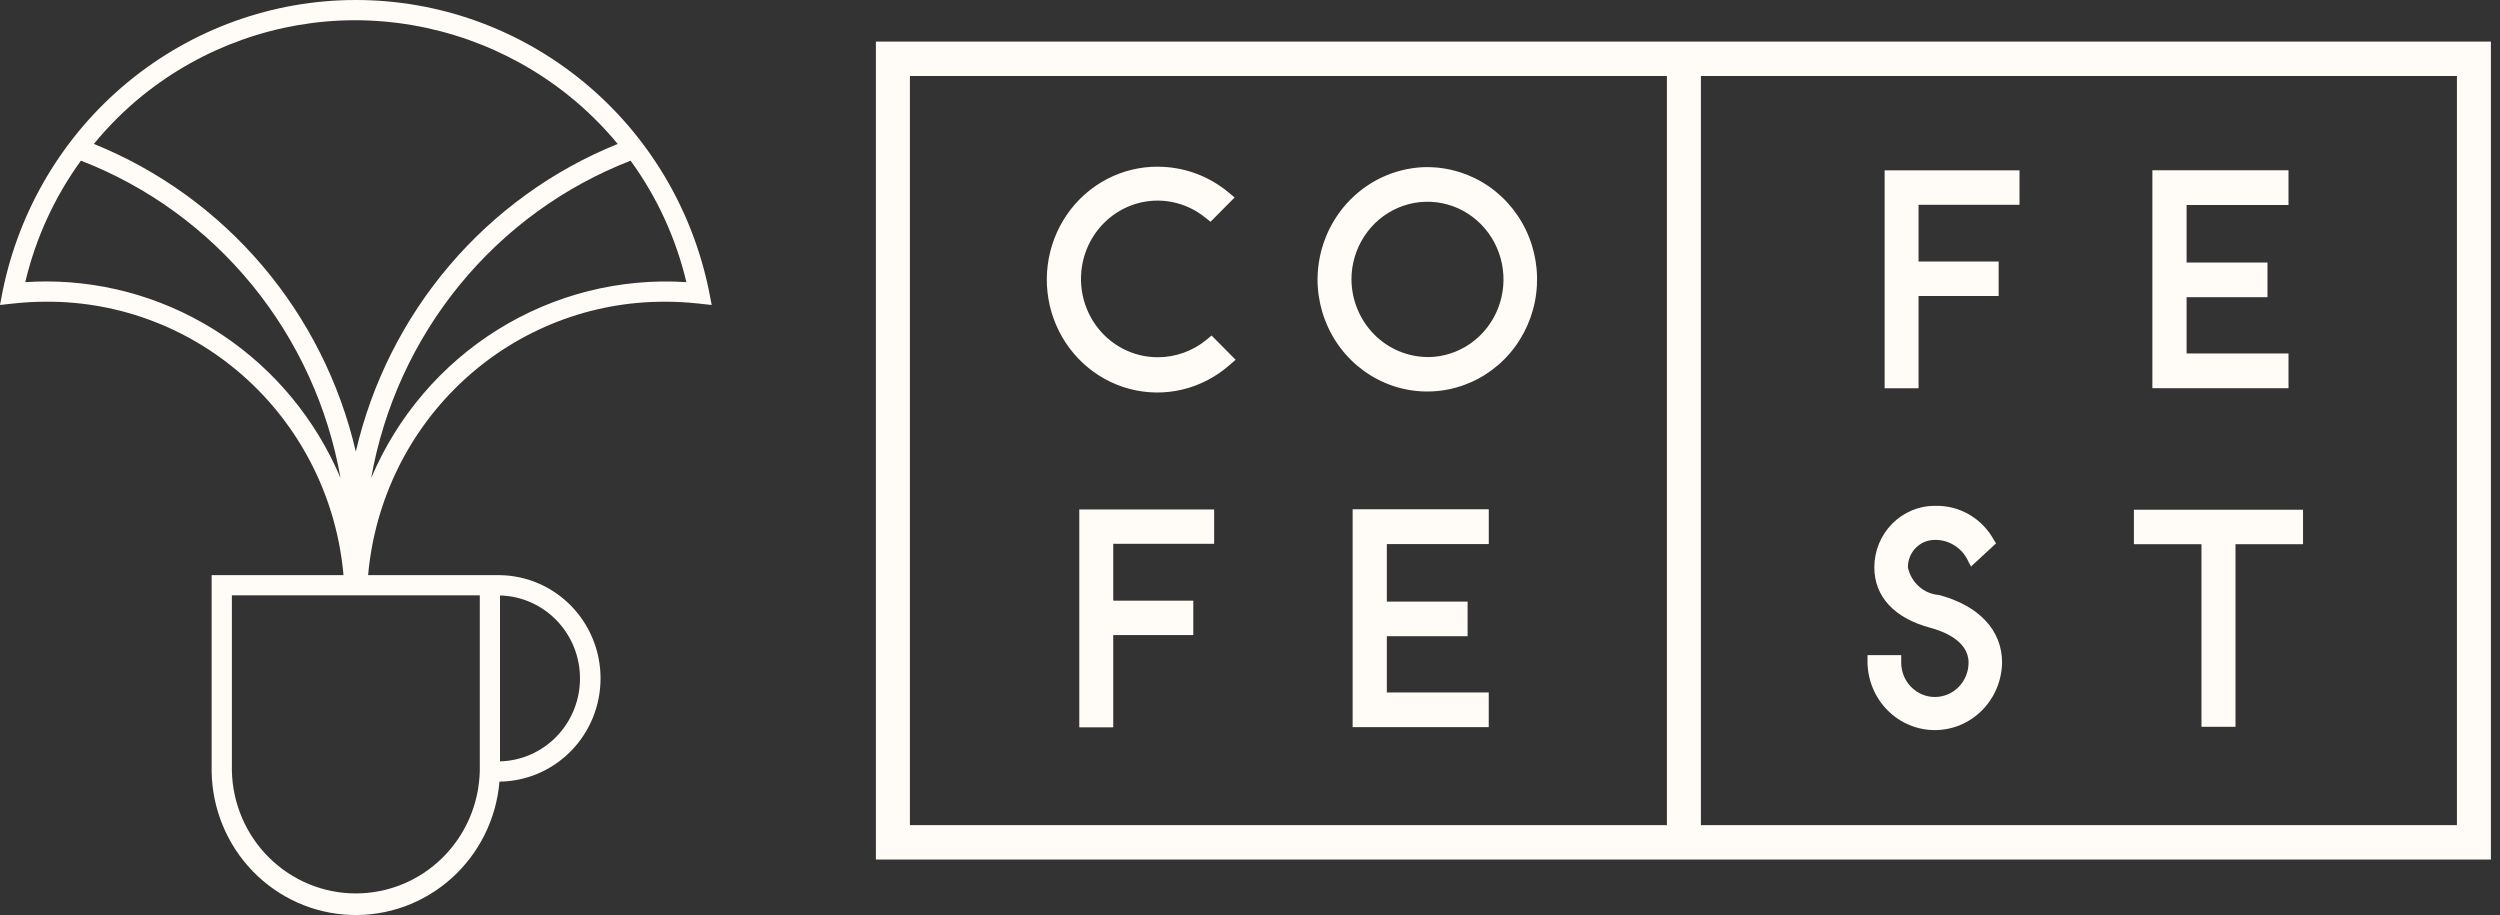 <svg width="153" height="56" viewBox="0 0 153 56" fill="none" xmlns="http://www.w3.org/2000/svg">
<rect x="0" y="0" width="153" height="56" fill="#333333" stroke="none"/>
<g clip-path="url(#clip0_1285_61870)">
<path fill-rule="evenodd" clip-rule="evenodd" d="M40.707 18.466C36.154 18.446 31.76 20.154 28.393 23.253C25.027 26.352 22.934 30.615 22.529 35.199H30.237H30.419C30.457 35.199 30.494 35.199 30.532 35.199H30.6C32.243 35.225 33.811 35.904 34.963 37.09C36.115 38.275 36.758 39.871 36.754 41.533C36.75 43.195 36.098 44.788 34.94 45.967C33.782 47.147 32.211 47.818 30.568 47.835C30.376 50.117 29.323 52.237 27.627 53.756C25.931 55.275 23.722 56.077 21.458 55.994C19.193 55.912 17.047 54.952 15.463 53.313C13.88 51.675 12.981 49.483 12.952 47.193V35.199H21.023C20.619 30.615 18.527 26.352 15.161 23.253C11.795 20.154 7.401 18.445 2.848 18.464C2.175 18.464 1.503 18.5 0.834 18.573L0 18.664L0.158 17.84C1.176 12.803 3.884 8.277 7.823 5.026C11.763 1.776 16.692 0 21.777 0C26.863 0 31.792 1.776 35.731 5.026C39.671 8.277 42.379 12.803 43.396 17.84L43.556 18.665L42.722 18.574C42.053 18.501 41.381 18.464 40.708 18.464L40.707 18.466ZM30.6 46.596C31.91 46.562 33.155 46.013 34.07 45.064C34.985 44.116 35.496 42.844 35.496 41.519C35.496 40.195 34.985 38.922 34.07 37.974C33.155 37.026 31.91 36.476 30.6 36.442V46.596ZM14.191 36.436V47.19C14.238 49.192 15.058 51.096 16.476 52.495C17.893 53.894 19.796 54.678 21.777 54.678C23.759 54.678 25.661 53.894 27.079 52.495C28.496 51.096 29.316 49.192 29.363 47.19V36.436H14.191ZM1.546 17.267C1.977 17.239 2.418 17.224 2.848 17.224C6.683 17.23 10.432 18.374 13.63 20.513C16.828 22.652 19.335 25.692 20.841 29.257C20.073 24.91 18.206 20.837 15.423 17.434C12.639 14.031 9.033 11.412 4.953 9.832C3.339 12.056 2.18 14.584 1.546 17.267ZM34.774 5.825C31.055 2.858 26.456 1.243 21.718 1.238C17.006 1.245 12.435 2.861 8.746 5.825C7.647 6.713 6.641 7.713 5.743 8.809C9.717 10.413 13.249 12.963 16.04 16.241C18.831 19.519 20.799 23.43 21.776 27.641C22.753 23.431 24.72 19.521 27.51 16.242C30.3 12.964 33.831 10.414 37.803 8.809C36.897 7.712 35.882 6.712 34.774 5.825ZM38.592 9.834C34.515 11.416 30.911 14.035 28.13 17.438C25.348 20.84 23.483 24.912 22.716 29.257C24.311 25.488 27.022 22.312 30.477 20.165C33.931 18.018 37.959 17.006 42.006 17.267C41.371 14.584 40.21 12.056 38.592 9.834Z" fill="#FFFCF8"/>
<path fill-rule="evenodd" clip-rule="evenodd" d="M53.605 52.605V2.545H152.443V52.605H53.605ZM102.017 4.653H55.686V50.499H102.015V4.652L102.017 4.653ZM150.368 4.653H104.095V50.499H150.364V4.652L150.368 4.653ZM116.354 40.549C116.354 41.108 116.571 41.643 116.957 42.038C117.344 42.434 117.868 42.656 118.415 42.656C118.961 42.656 119.486 42.434 119.873 42.038C120.26 41.643 120.477 41.108 120.477 40.549C120.477 39.189 118.853 38.61 118.151 38.426C115.931 37.831 114.708 36.514 114.708 34.711C114.713 33.712 115.106 32.756 115.8 32.052C116.496 31.349 117.434 30.955 118.412 30.958C119.151 30.934 119.882 31.12 120.524 31.495C121.165 31.87 121.693 32.42 122.047 33.083L122.16 33.252L120.627 34.671L120.481 34.402C120.306 33.992 120.016 33.643 119.647 33.401C119.278 33.159 118.848 33.033 118.409 33.041C117.974 33.04 117.556 33.215 117.247 33.528C116.938 33.841 116.763 34.267 116.761 34.711C116.855 35.169 117.092 35.583 117.437 35.89C117.781 36.197 118.214 36.381 118.671 36.414C121.122 37.068 122.528 38.576 122.528 40.552C122.508 41.654 122.065 42.705 121.295 43.477C120.525 44.249 119.489 44.682 118.41 44.682C117.331 44.682 116.295 44.249 115.526 43.477C114.755 42.705 114.312 41.654 114.292 40.552V40.093H116.354V40.552V40.549ZM117.42 16.004H122.317V18.114H117.415V23.76H115.339V10.425H123.593V12.535H117.415V16.01L117.42 16.004ZM140.946 33.303H136.812V44.482H134.73V33.303H130.595V31.195H140.946V33.303ZM131.725 10.422H140.057V12.544H133.82V16.068H138.77V18.19H133.82V21.634H140.057V23.757H131.725V10.422ZM70.87 10.204C72.436 10.206 73.954 10.755 75.171 11.763L75.558 12.086L74.085 13.572L73.768 13.321C73.182 12.843 72.492 12.517 71.756 12.368C71.02 12.219 70.261 12.253 69.54 12.466C68.82 12.679 68.16 13.066 67.617 13.594C67.073 14.122 66.66 14.775 66.415 15.499C66.169 16.223 66.097 16.997 66.204 17.756C66.311 18.514 66.595 19.235 67.031 19.858C67.468 20.482 68.044 20.989 68.712 21.338C69.38 21.687 70.12 21.866 70.87 21.863C71.947 21.861 72.992 21.486 73.832 20.797L74.149 20.534L75.621 22.02L75.244 22.343C74.417 23.072 73.428 23.586 72.364 23.84C71.3 24.094 70.192 24.081 69.133 23.801C68.075 23.521 67.1 22.984 66.289 22.235C65.479 21.485 64.858 20.546 64.481 19.498C64.103 18.45 63.98 17.324 64.121 16.216C64.263 15.109 64.665 14.053 65.293 13.139C65.921 12.225 66.757 11.48 67.728 10.969C68.7 10.457 69.778 10.194 70.871 10.201L70.87 10.204ZM74.302 33.282H68.13V36.76H73.03V38.868H68.13V44.514H66.052V31.18H74.305V33.289L74.302 33.282ZM87.41 10.229C88.736 10.241 90.029 10.654 91.126 11.415C92.222 12.176 93.075 13.253 93.574 14.508C94.074 15.764 94.199 17.142 93.933 18.47C93.667 19.797 93.023 21.015 92.082 21.97C91.14 22.924 89.943 23.572 88.642 23.832C87.34 24.093 85.992 23.954 84.769 23.433C83.544 22.911 82.498 22.032 81.762 20.904C81.026 19.776 80.634 18.452 80.633 17.096C80.642 15.267 81.361 13.517 82.632 12.229C83.903 10.941 85.621 10.22 87.411 10.226L87.41 10.229ZM87.41 21.855C88.328 21.846 89.222 21.558 89.981 21.03C90.74 20.502 91.329 19.756 91.673 18.887C92.018 18.017 92.104 17.063 91.918 16.143C91.733 15.225 91.287 14.382 90.634 13.722C89.982 13.062 89.153 12.614 88.251 12.434C87.351 12.255 86.418 12.352 85.57 12.713C84.723 13.075 84 13.684 83.49 14.465C82.981 15.245 82.709 16.163 82.709 17.101C82.719 18.367 83.219 19.578 84.1 20.468C84.981 21.358 86.172 21.855 87.411 21.851L87.41 21.855ZM91.111 33.295H84.874V36.819H89.817V38.937H84.874V42.379H91.111V44.501H82.781V31.166H91.113V33.291L91.111 33.295Z" fill="#FFFCF8"/>
</g>
<defs>
<clipPath id="clip0_1285_61870">
<rect width="152.444" height="56" fill="white"/>
</clipPath>
</defs>
</svg>
